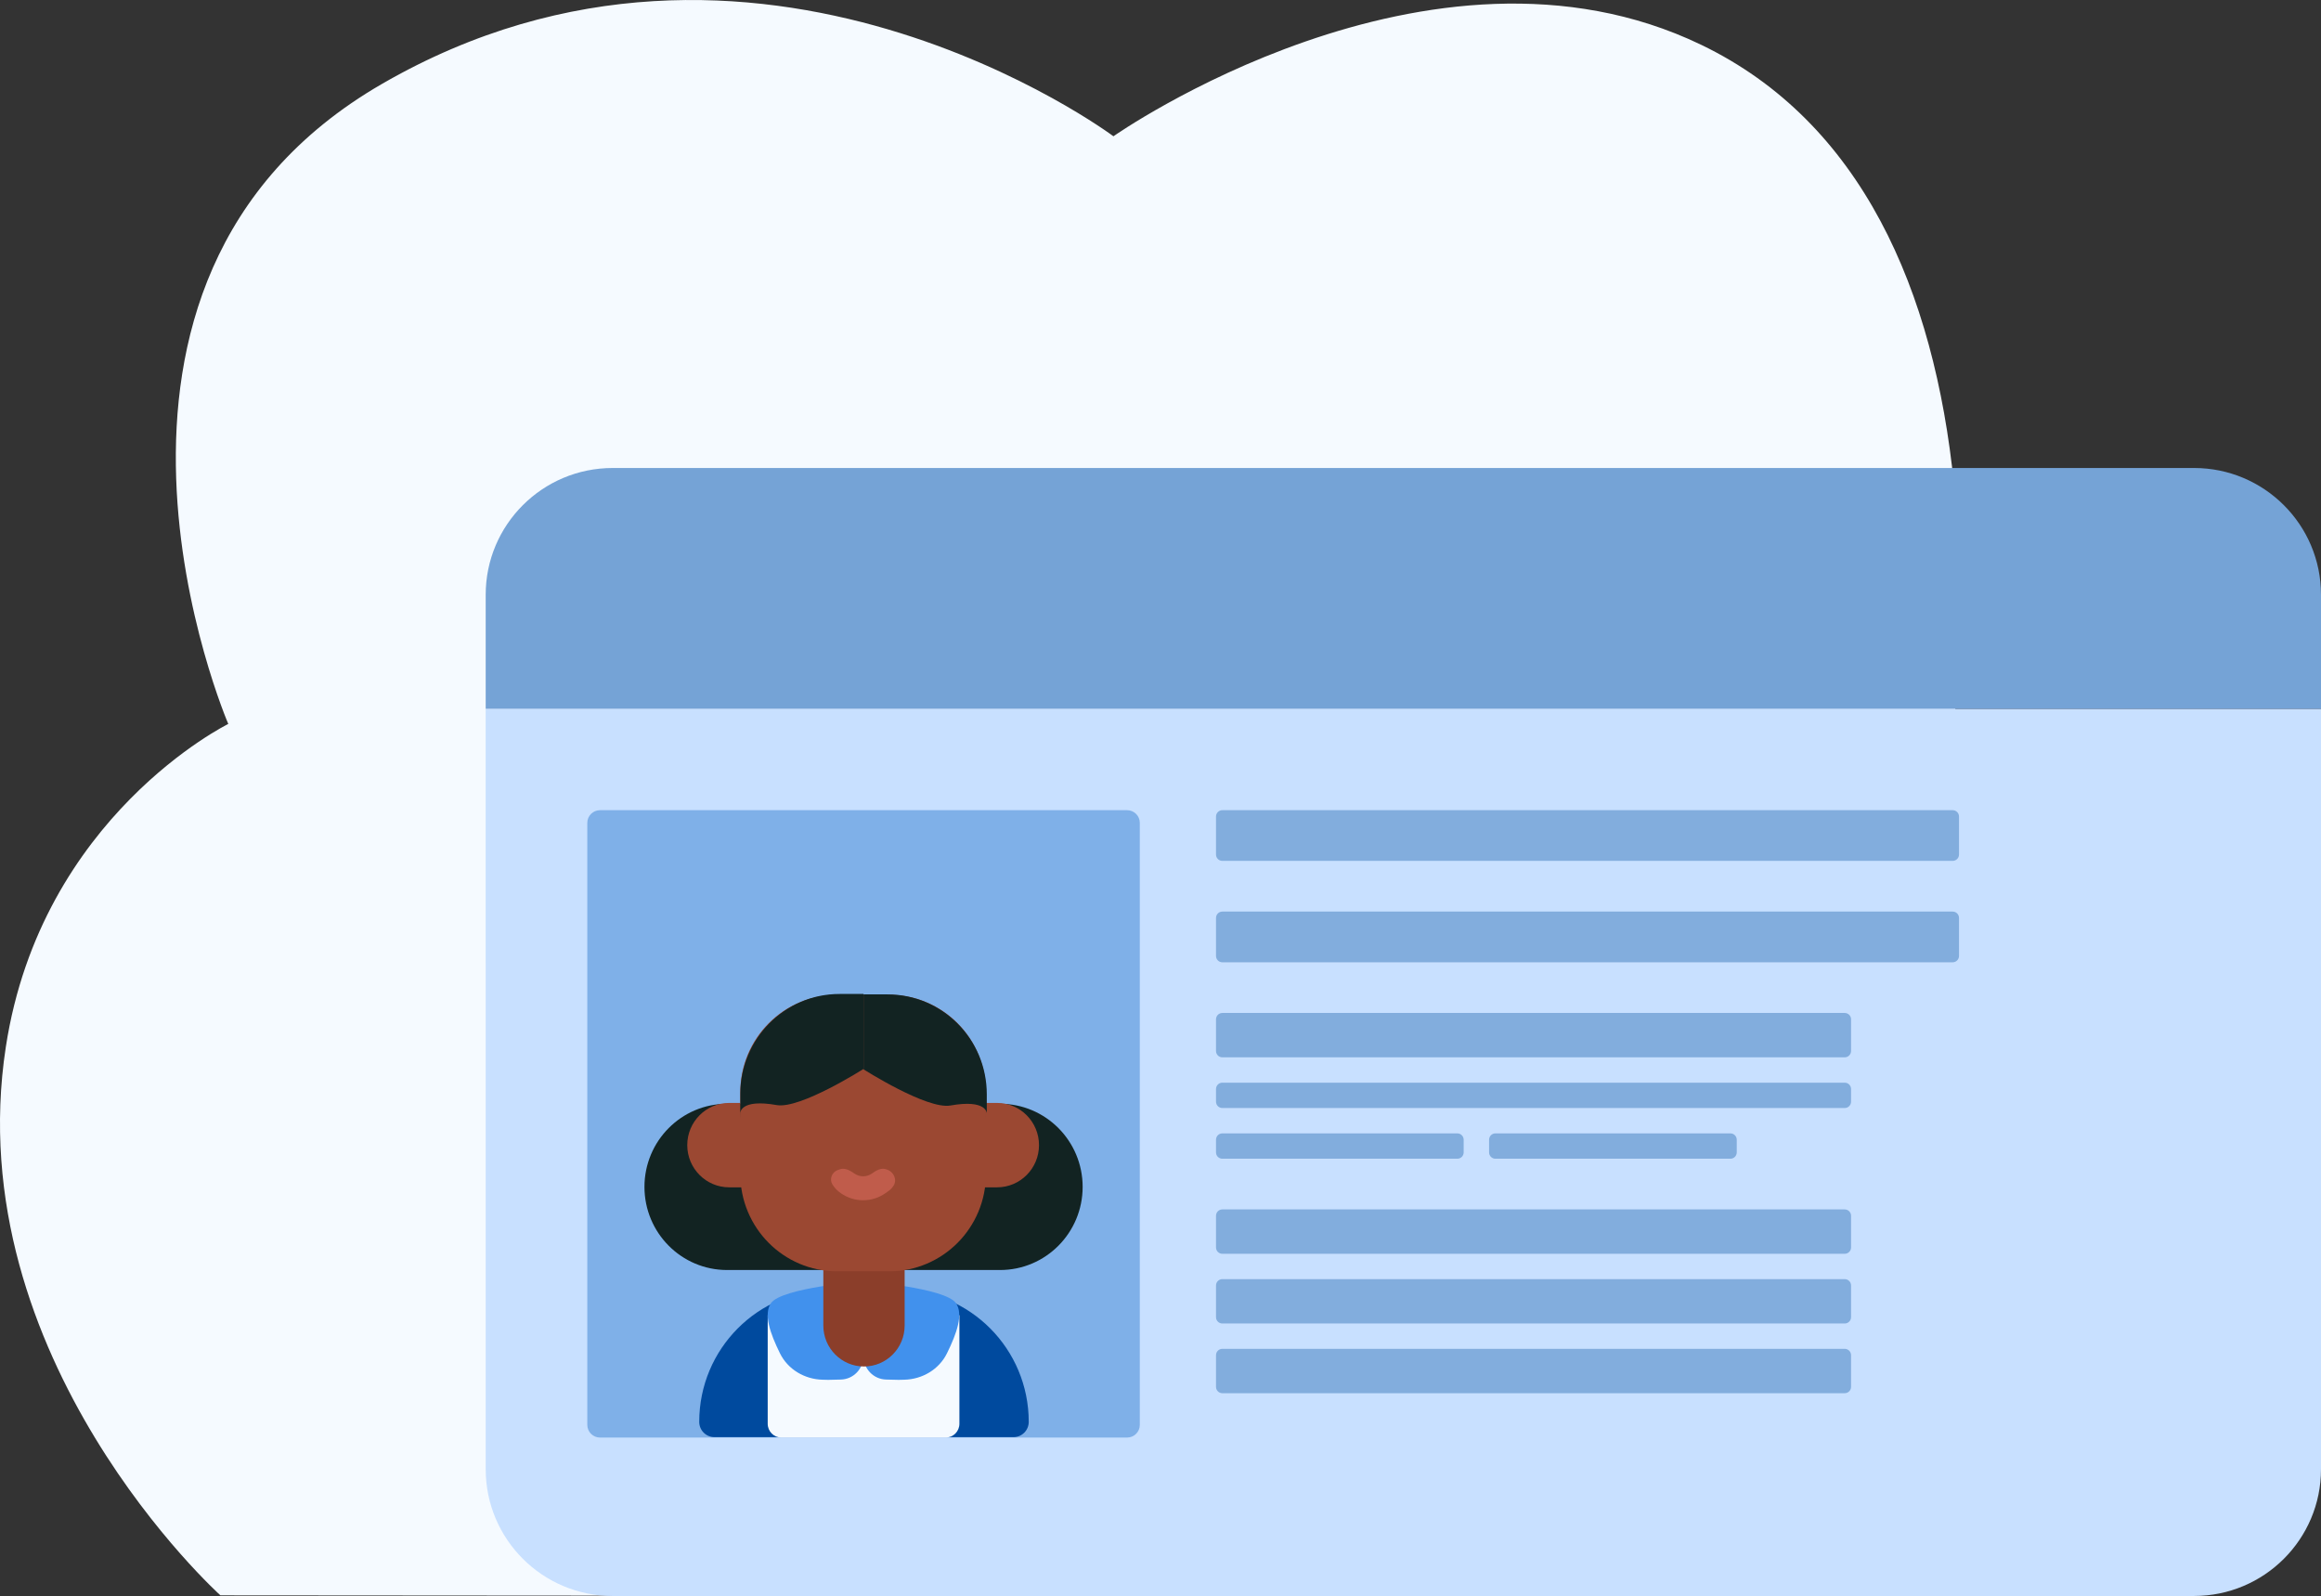 <?xml version="1.0" encoding="UTF-8" standalone="no"?>
<svg
   width="242.811"
   height="167"
   viewBox="0 0 242.811 167"
   fill="none"
   version="1.1"
   id="svg4"
   xmlns="http://www.w3.org/2000/svg"
   xmlns:svg="http://www.w3.org/2000/svg">
  <rect x="0" y="0" width="242.811" height="167" fill="#333333" stroke="none"/>
  <defs
     id="defs8" />
  <path
     d="m 175.8,167 c 0,0 12.835,-24.859 21.537,-54.222 C 208.503,75.149 211.5,20.829 177.966,4.685 c -28.399,-13.678 -61.484,9.57 -61.484,9.57 0,0 -37.513,-28.039 -76.542,-5.466 C 3.992,29.581 23.881,75.731 23.881,75.731 c 0,0 -19.566,9.618 -23.272,33.791 -5.003,32.624 22.448,57.366 22.448,57.366 z"
     fill="#f5faff"
     id="path2" />
  <path
     d="M 50.811,74.146 H 242.811 v 79.551 c 0,7.322 -5.949,13.258 -13.287,13.258 H 64.099 c -7.338,0 -13.287,-5.936 -13.287,-13.258 z"
     fill="#c8e0ff"
     id="path2-4" />
  <path
     d="m 50.811,62.214 c 0,-7.322 5.949,-13.258 13.287,-13.258 H 229.524 c 7.338,0 13.287,5.936 13.287,13.258 v 11.933 H 50.811 Z"
     fill="#75a3d6"
     id="path4" />
  <path
     d="m 61.441,86.079 c 0,-0.732 0.595,-1.326 1.329,-1.326 h 55.142 c 0.734,0 1.329,0.594 1.329,1.326 v 62.977 c 0,0.732 -0.595,1.326 -1.329,1.326 H 62.77 c -0.734,0 -1.329,-0.594 -1.329,-1.326 z"
     fill="#7fb0e8"
     id="path6" />
  <path
     d="m 127.213,85.416 c 0,-0.366 0.297,-0.663 0.664,-0.663 h 76.401 c 0.367,0 0.664,0.297 0.664,0.663 v 3.977 c 0,0.366 -0.297,0.663 -0.664,0.663 h -76.401 c -0.367,0 -0.664,-0.297 -0.664,-0.663 z"
     fill="#82addd"
     id="path8" />
  <path
     d="m 127.213,96.023 c 0,-0.366 0.297,-0.663 0.664,-0.663 h 76.401 c 0.367,0 0.664,0.297 0.664,0.663 v 3.978 c 0,0.366 -0.297,0.663 -0.664,0.663 h -76.401 c -0.367,0 -0.664,-0.297 -0.664,-0.663 z"
     fill="#82addd"
     id="path10" />
  <path
     d="m 127.213,106.629 c 0,-0.366 0.297,-0.663 0.664,-0.663 h 65.107 c 0.367,0 0.664,0.297 0.664,0.663 v 3.315 c 0,0.366 -0.297,0.663 -0.664,0.663 h -65.107 c -0.367,0 -0.664,-0.297 -0.664,-0.663 z"
     fill="#82addd"
     id="path12" />
  <path
     d="m 127.213,127.18 c 0,-0.366 0.297,-0.663 0.664,-0.663 h 65.107 c 0.367,0 0.664,0.297 0.664,0.663 v 3.315 c 0,0.366 -0.297,0.663 -0.664,0.663 h -65.107 c -0.367,0 -0.664,-0.297 -0.664,-0.663 z"
     fill="#82addd"
     id="path14" />
  <path
     d="m 127.213,134.472 c 0,-0.366 0.297,-0.663 0.664,-0.663 h 65.107 c 0.367,0 0.664,0.297 0.664,0.663 v 3.315 c 0,0.366 -0.297,0.663 -0.664,0.663 h -65.107 c -0.367,0 -0.664,-0.297 -0.664,-0.663 z"
     fill="#82addd"
     id="path16" />
  <path
     d="m 127.213,141.764 c 0,-0.366 0.297,-0.663 0.664,-0.663 h 65.107 c 0.367,0 0.664,0.297 0.664,0.663 v 3.315 c 0,0.366 -0.297,0.663 -0.664,0.663 h -65.107 c -0.367,0 -0.664,-0.297 -0.664,-0.663 z"
     fill="#82addd"
     id="path18" />
  <path
     d="m 127.213,113.921 c 0,-0.366 0.297,-0.663 0.664,-0.663 h 65.107 c 0.367,0 0.664,0.297 0.664,0.663 v 1.326 c 0,0.366 -0.297,0.663 -0.664,0.663 h -65.107 c -0.367,0 -0.664,-0.297 -0.664,-0.663 z"
     fill="#82addd"
     id="path20" />
  <path
     d="m 127.213,119.225 c 0,-0.366 0.297,-0.663 0.664,-0.663 h 24.581 c 0.367,0 0.664,0.297 0.664,0.663 v 1.326 c 0,0.366 -0.297,0.663 -0.664,0.663 h -24.581 c -0.367,0 -0.664,-0.297 -0.664,-0.663 z"
     fill="#82addd"
     id="path22" />
  <path
     d="m 155.78,119.225 c 0,-0.366 0.297,-0.663 0.664,-0.663 h 24.582 c 0.366,0 0.664,0.297 0.664,0.663 v 1.326 c 0,0.366 -0.298,0.663 -0.664,0.663 h -24.582 c -0.367,0 -0.664,-0.297 -0.664,-0.663 z"
     fill="#82addd"
     id="path24" />
  <path
     d="m 73.15,148.74 c 0,-7.628 6.144,-13.811 13.724,-13.811 h 7.023 c 7.579,0 13.724,6.184 13.724,13.811 0,0.882 -0.71,1.597 -1.587,1.597 H 74.737 c -0.876,0 -1.587,-0.715 -1.587,-1.597 z"
     fill="#004a9e"
     id="path26" />
  <path
     d="m 80.313,137.587 h 20.055 v 11.353 c 0,0.797 -0.641,1.442 -1.432,1.442 H 81.746 c -0.791,0 -1.433,-0.645 -1.433,-1.442 z"
     fill="#f5faff"
     id="path28" />
  <path
     d="m 90.341,134.028 c 0,0 8.55,0.676 9.67,2.298 0.785,1.138 0.094,3.14 -0.944,5.245 -0.834,1.689 -2.579,2.713 -4.453,2.76 l -0.601,0.015 -1.312,-0.032 c -1.312,-0.032 -2.358,-1.112 -2.358,-2.432 z"
     fill="#4191ed"
     id="path30" />
  <path
     d="m 90.321,134.028 c 0,0 -8.55,0.676 -9.669,2.298 -0.785,1.138 -0.094,3.14 0.944,5.245 0.834,1.689 2.579,2.713 4.453,2.76 l 0.601,0.015 1.312,-0.032 c 1.312,-0.032 2.358,-1.112 2.358,-2.432 z"
     fill="#4191ed"
     id="path32" />
  <path
     d="m 86.133,132.406 h 8.506 v 6.262 c 0,2.364 -1.904,4.28 -4.253,4.28 -2.349,0 -4.253,-1.916 -4.253,-4.28 z"
     fill="#8b3e2a"
     id="path34" />
  <path
     d="m 67.42,124.161 c 0,-4.802 3.868,-8.695 8.64,-8.695 h 28.561 c 4.772,0 8.64,3.893 8.64,8.695 0,4.802 -3.868,8.695 -8.64,8.695 H 76.06 c -4.772,0 -8.64,-3.893 -8.64,-8.695 z"
     fill="#122322"
     id="path36" />
  <path
     d="m 77.448,114.25 c 0,-5.623 4.53,-10.182 10.117,-10.182 h 5.462 c 5.588,0 10.117,4.559 10.117,10.182 v 8.56 c 0,5.623 -4.53,10.182 -10.117,10.182 h -5.462 c -5.588,0 -10.117,-4.559 -10.117,-10.182 z"
     fill="#9b4832"
     id="path38" />
  <path
     d="m 92.83,122.363 c 0.691,0.247 1.044,1.073 0.64,1.689 -0.24,0.366 -0.405,0.456 -0.817,0.75 -0.684,0.488 -1.501,0.752 -2.34,0.756 -0.839,0.003 -1.658,-0.254 -2.346,-0.736 -0.403,-0.283 -0.625,-0.522 -0.87,-0.897 -0.356,-0.544 -0.087,-1.279 0.514,-1.52 l 0.28,-0.093 c 0.512,-0.171 1.059,0.143 1.502,0.454 0.267,0.187 0.585,0.287 0.911,0.286 0.326,-0.001 0.643,-0.104 0.909,-0.293 0.446,-0.319 0.971,-0.625 1.486,-0.441 z"
     fill="#c05c4b"
     id="path40" />
  <path
     d="m 71.897,119.791 c 0,-2.438 1.964,-4.415 4.387,-4.415 h 1.164 l 0.313,8.83 h -1.477 c -2.423,0 -4.387,-1.977 -4.387,-4.415 z"
     fill="#9b4832"
     id="path42" />
  <path
     d="m 108.695,119.791 c 0,-2.438 -1.964,-4.415 -4.387,-4.415 h -1.164 l -0.403,8.83 h 1.567 c 2.423,0 4.387,-1.977 4.387,-4.415 z"
     fill="#9b4832"
     id="path44" />
  <path
     d="m 77.448,114.43 c 0,-5.773 4.65,-10.452 10.386,-10.452 h 2.507 v 7.839 c 0,0 -6.625,4.222 -9.088,3.784 -3.805,-0.676 -3.805,0.811 -3.805,0.811 z"
     fill="#122322"
     id="path46" />
  <path
     d="m 103.233,114.475 c 0,-5.773 -4.65,-10.452 -10.386,-10.452 h -2.507 v 7.839 c 0,0 6.625,4.222 9.088,3.784 3.805,-0.676 3.805,0.811 3.805,0.811 z"
     fill="#122322"
     id="path48" />
</svg>
